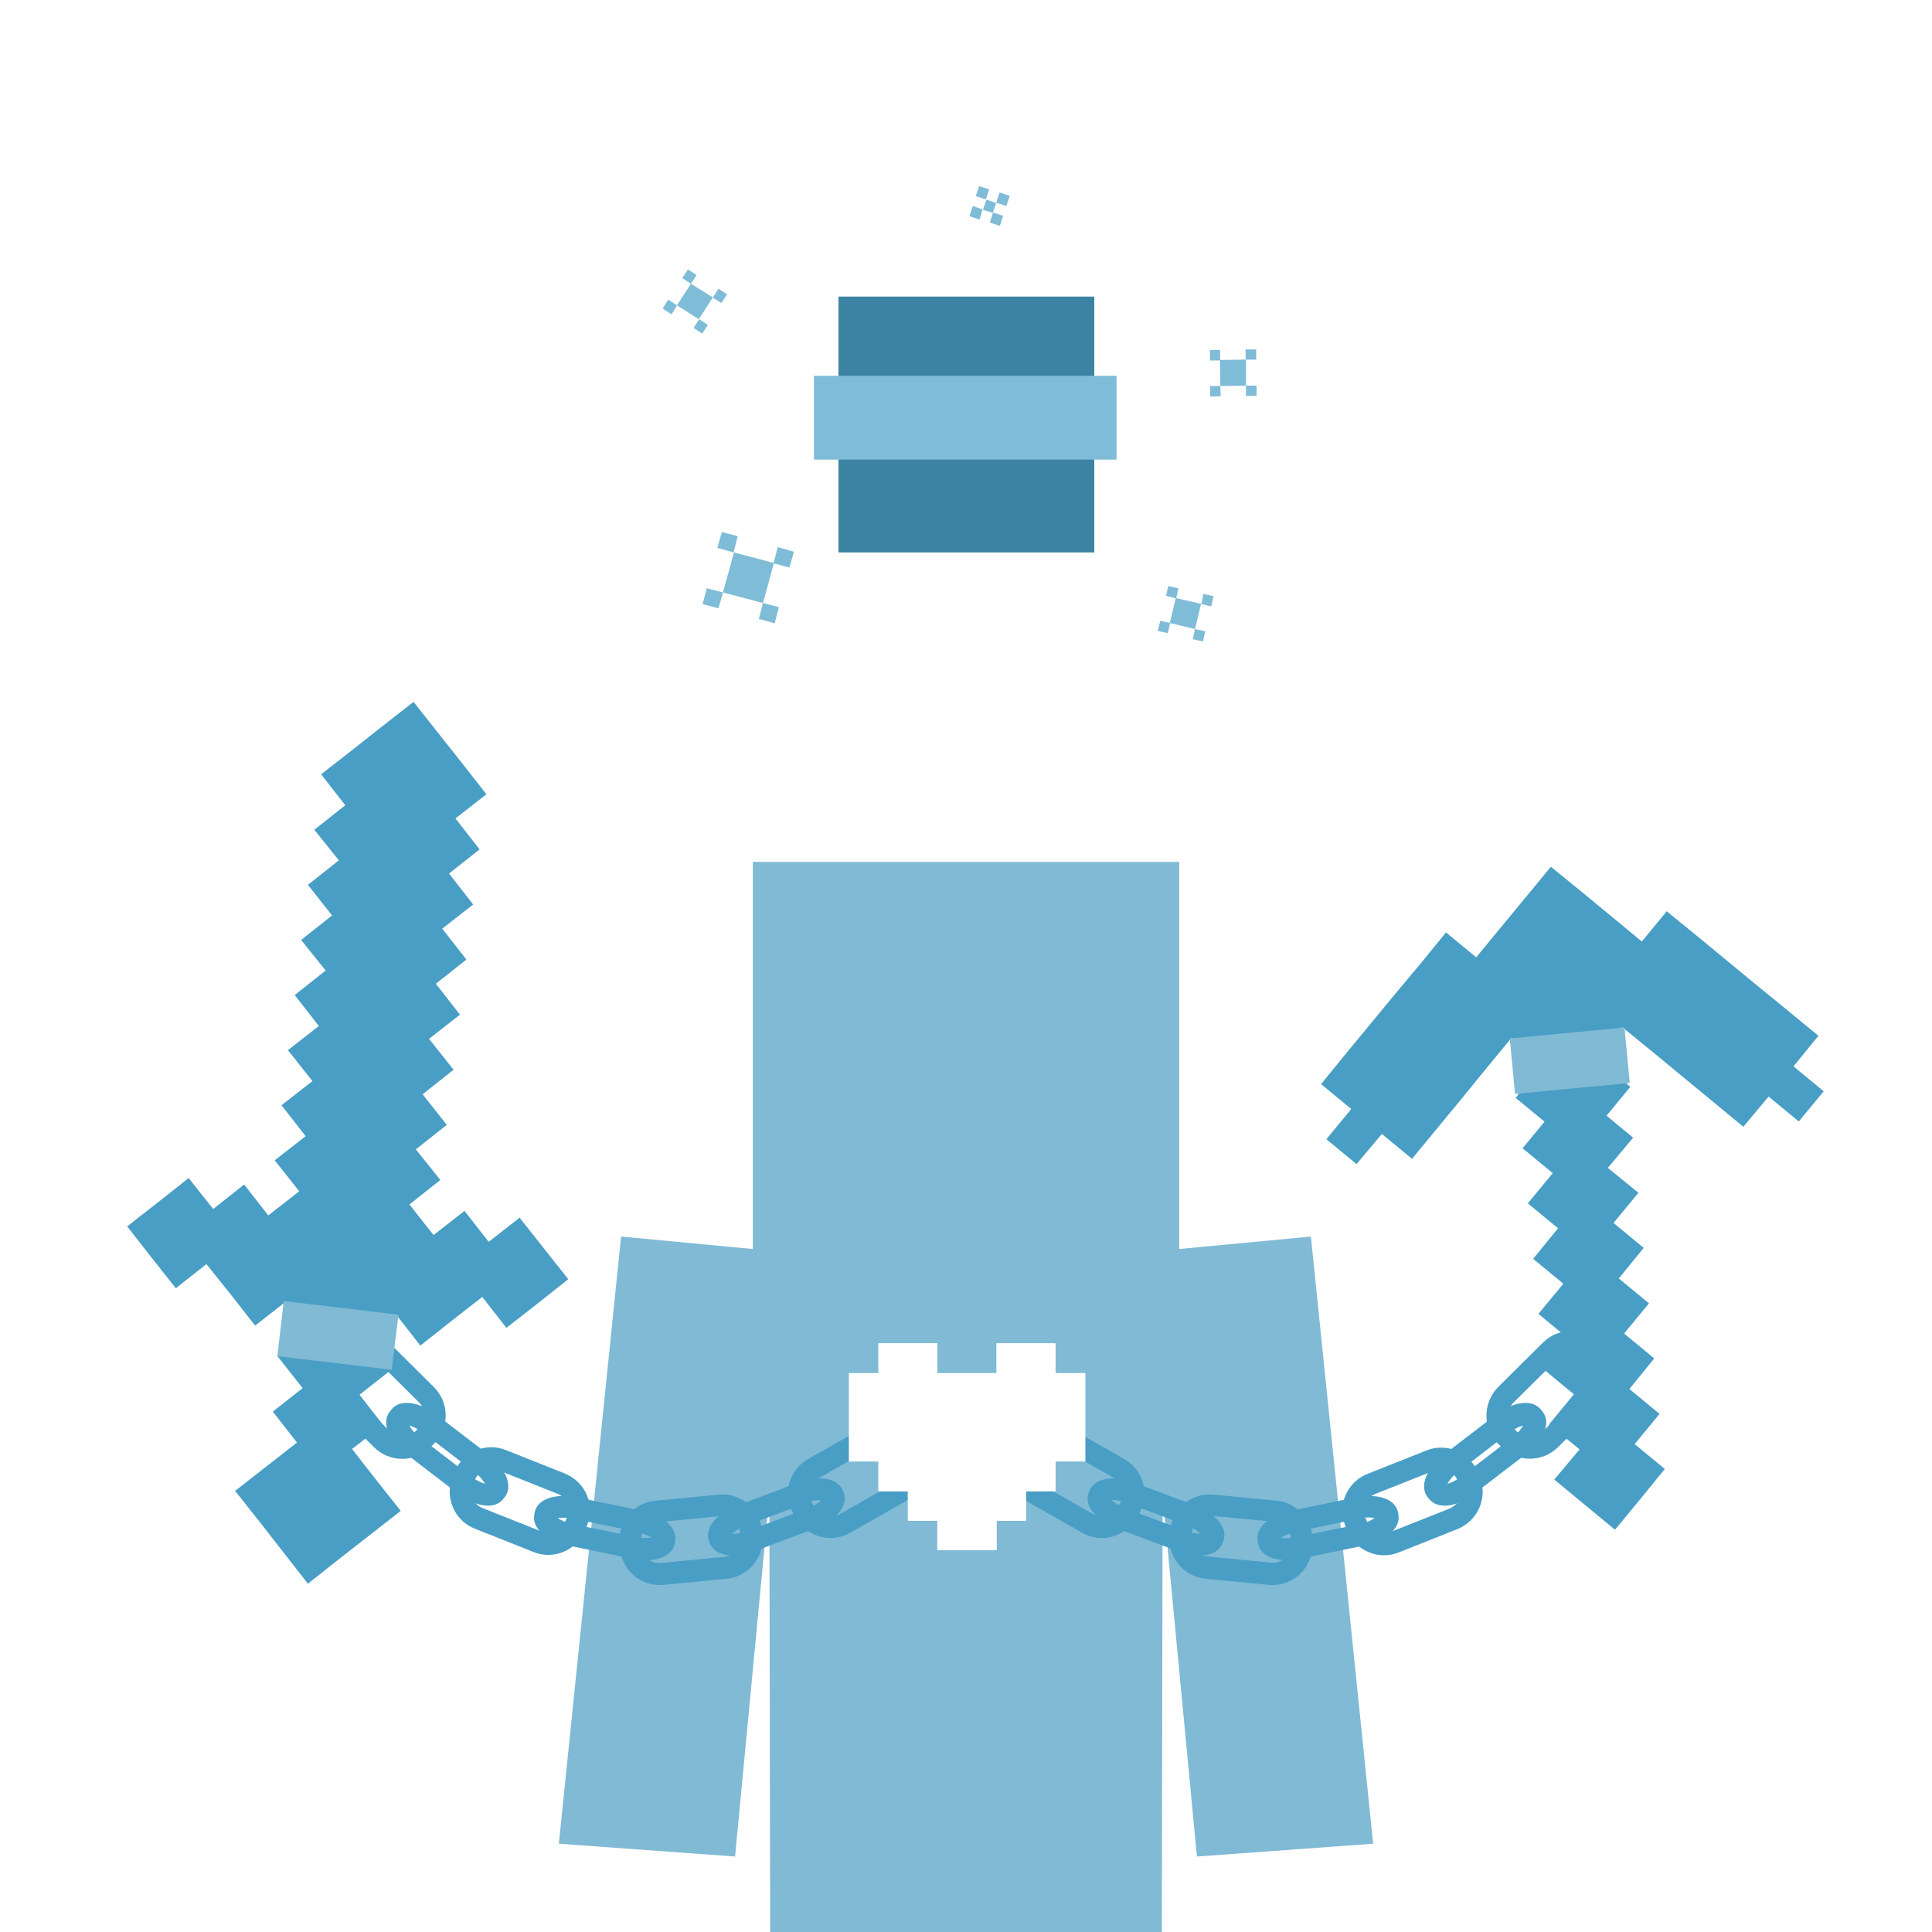 <?xml version="1.0" encoding="utf-8"?>
<!-- Generator: Adobe Illustrator 19.0.0, SVG Export Plug-In . SVG Version: 6.00 Build 0)  -->
<svg version="1.1" id="animi_shamir" xmlns="http://www.w3.org/2000/svg" xmlns:xlink="http://www.w3.org/1999/xlink" x="0px"
	 y="0px" viewBox="0 0 512 512" style="enable-background:new 0 0 512 512;" xml:space="preserve">
<style type="text/css">
	.st0{fill:#FFFFFF;}
	.st1{fill:#3D83A3;}
	.st2{fill:#7FBCD7;}
	.st3{fill:#80BAD5;}
	.st4{fill:#499EC5;}
</style>
<rect class="st0" width="512" height="512"/>
<g id="Shamir_1_">
	<rect id="Cast_1_" x="222.2" y="78.6" class="st1" width="67.8" height="67.8"/>
	<rect id="Band_1_" x="215.7" y="99.6" class="st2" width="80.2" height="22.2"/>
</g>
<g id="Shamir_Particles_1_">
	<g>
		<polygon class="st2" points="310,165.1 311.6,158.5 318.3,160 316.7,166.7 		"/>
		<polygon class="st2" points="316.1,169.4 316.7,166.7 319.4,167.3 318.8,170 		"/>
		<polygon class="st2" points="318.4,160.1 318.9,157.4 321.6,158 321,160.7 		"/>
		<polygon class="st2" points="309,157.9 309.6,155.3 312.3,155.9 311.7,158.6 		"/>
		<polygon class="st2" points="306.8,167.2 307.5,164.5 310.1,165.1 309.5,167.8 		"/>
	</g>
	<g>
		<polygon class="st2" points="191.6,157 194.5,146.4 205.1,149.2 202.2,159.8 		"/>
		<polygon class="st2" points="201.1,164 202.2,159.8 206.4,160.9 205.3,165.2 		"/>
		<polygon class="st2" points="205,149.3 206.1,145 210.4,146.2 209.2,150.4 		"/>
		<polygon class="st2" points="190.1,145.2 191.3,141 195.5,142.1 194.4,146.4 		"/>
		<polygon class="st2" points="186.2,160.1 187.3,155.9 191.6,157 190.4,161.2 		"/>
	</g>
	<g>
		<polygon class="st2" points="179.4,80.9 183.1,75.2 188.9,78.8 185.2,84.6 		"/>
		<polygon class="st2" points="183.8,86.9 185.3,84.6 187.6,86.1 186.1,88.4 		"/>
		<polygon class="st2" points="188.9,78.9 190.4,76.5 192.7,78 191.2,80.3 		"/>
		<polygon class="st2" points="180.8,73.7 182.3,71.4 184.6,72.9 183.1,75.2 		"/>
		<polygon class="st2" points="175.6,81.8 177.1,79.4 179.4,80.9 178,83.3 		"/>
	</g>
	<g>
		<polygon class="st2" points="260.5,55.6 261.4,52.9 264,53.8 263.1,56.4 		"/>
		
			<rect x="259.1" y="49.7" transform="matrix(-0.309 0.951 -0.951 -0.309 389.454 -180.864)" class="st2" width="2.8" height="2.8"/>
		<polygon class="st2" points="264,53.7 264.9,51 267.6,51.9 266.7,54.6 		"/>
		<polygon class="st2" points="256.9,57.3 257.8,54.6 260.4,55.5 259.6,58.2 		"/>
		
			<rect x="262.6" y="56.8" transform="matrix(-0.308 0.951 -0.951 -0.308 400.736 -175.051)" class="st2" width="2.8" height="2.8"/>
	</g>
	<g>
		<polygon class="st2" points="323.3,95.4 330.2,95.3 330.2,102.2 323.4,102.3 		"/>
		<polygon class="st2" points="330.2,102.2 333,102.2 333,104.9 330.2,104.9 		"/>
		<polygon class="st2" points="330.1,92.6 332.9,92.6 332.9,95.3 330.1,95.3 		"/>
		
			<rect x="320.6" y="92.7" transform="matrix(-1 8.598730e-003 -8.598730e-003 -1 644.761 185.466)" class="st2" width="2.7" height="2.8"/>
		<polygon class="st2" points="320.7,102.3 323.4,102.3 323.5,105 320.7,105.1 		"/>
	</g>
</g>
<g>
	<polyline id="XMLID_135_" class="st3" points="307.9,512 308.1,396.4 317.2,492 363.9,488.6 347.4,327.7 312.5,331 312.5,228.4 
		276.7,228.4 261.4,228.4 250.6,228.4 235.3,228.4 199.5,228.4 199.5,331 164.6,327.7 148.1,488.6 194.8,492 203.9,396.4 204.1,512 
			"/>
	<path id="XMLID_465_" class="st4" d="M301.4,397.2"/>
	<g id="XMLID_442_">
		<path id="XMLID_461_" class="st4" d="M87.2,356.7l0.9-0.9c4.1-4.1,10.8-4.2,15,0l11.9,11.8c4.1,4.1,4.2,10.8,0,15l-0.9,0.9
			c-4.1,4.1-10.8,4.2-15,0l-11.9-11.8C83.2,367.6,83.1,360.9,87.2,356.7z M99.1,359.8c-1.9-1.9-4.9-1.9-6.8,0l-0.9,0.9
			c-1.9,1.9-1.9,4.9,0,6.8l11.9,11.8c1.9,1.9,4.9,1.9,6.8,0l0.9-0.9c1.9-1.9,1.9-4.9,0-6.8L99.1,359.8z"/>
		<path id="XMLID_458_" class="st4" d="M164.3,410.5l-0.1-1.3c-0.6-5.8,3.7-11,9.5-11.5l16.7-1.6c5.8-0.6,11,3.7,11.5,9.5l0.1,1.3
			c0.6,5.8-3.7,11-9.5,11.5l-16.7,1.6C170.1,420.6,164.9,416.3,164.3,410.5z M174.2,403.4c-2.6,0.3-4.6,2.6-4.3,5.2l0.1,1.3
			c0.3,2.6,2.6,4.6,5.2,4.3l16.7-1.6c2.6-0.3,4.6-2.6,4.3-5.2l-0.1-1.3c-0.3-2.6-2.6-4.6-5.2-4.3L174.2,403.4z"/>
		<path id="XMLID_455_" class="st4" d="M119.9,391.4l0.5-1.2c2.2-5.4,8.3-8.1,13.7-5.9l15.6,6.2c5.4,2.2,8.1,8.3,5.9,13.7l-0.5,1.2
			c-2.2,5.4-8.3,8.1-13.7,5.9l-15.6-6.2C120.4,403,117.8,396.8,119.9,391.4z M132,389.6c-2.5-1-5.3,0.2-6.2,2.7l-0.5,1.2
			c-1,2.5,0.2,5.3,2.7,6.2l15.6,6.2c2.5,1,5.3-0.2,6.2-2.7l0.5-1.2c1-2.5-0.2-5.3-2.7-6.2L132,389.6z"/>
		<path id="XMLID_452_" class="st4" d="M210.9,402.3l-0.7-1.2c-2.9-5.1-1.1-11.5,3.9-14.4l14.6-8.3c5.1-2.9,11.5-1.1,14.4,3.9
			l0.7,1.2c2.9,5.1,1.1,11.5-3.9,14.4l-14.6,8.3C220.3,409.1,213.8,407.3,210.9,402.3z M217,391.7c-2.3,1.3-3.1,4.3-1.8,6.6l0.7,1.2
			c1.3,2.3,4.3,3.1,6.6,1.8l14.6-8.3c2.3-1.3,3.1-4.3,1.8-6.6l-0.7-1.2c-1.3-2.3-4.3-3.1-6.6-1.8L217,391.7z"/>
		<path id="XMLID_449_" class="st4" d="M103.3,374.1l0.4-0.5c2.2-2.9,7.2-2.3,12.2,1.5l13.3,10.2c4.9,3.8,6.8,8.5,4.6,11.4l-0.4,0.5
			c-2.2,2.9-7.2,2.3-12.2-1.5l-13.3-10.2C102.9,381.7,101,377,103.3,374.1z M125.6,390l-13.3-10.2c-1.6-1.2-3-1.8-3.8-2
			c0.4,0.8,1.3,2,2.9,3.2l13.3,10.2c1.6,1.2,3,1.8,3.8,2C128.1,392.4,127.2,391.2,125.6,390z"/>
		<path id="XMLID_446_" class="st4" d="M188.1,408.9l-0.2-0.5c-1.3-3.4,1.9-7.3,7.7-9.5l15.7-5.9c5.8-2.2,10.8-1.3,12.1,2.1l0.2,0.5
			c1.3,3.4-1.9,7.3-7.7,9.5l-15.7,5.9C194.4,413.2,189.4,412.4,188.1,408.9z M213.4,398.4l-15.7,5.9c-1.9,0.7-3.1,1.6-3.7,2.2
			c0.9,0,2.4-0.1,4.2-0.8l15.7-5.9c1.9-0.7,3.1-1.6,3.7-2.2C216.7,397.5,215.2,397.6,213.4,398.4z"/>
		<path id="XMLID_443_" class="st4" d="M141.6,401.4l0.1-0.6c0.7-3.6,5.5-5.2,11.6-3.9l16.5,3.4c6.1,1.3,9.8,4.7,9.1,8.2l-0.1,0.6
			c-0.7,3.6-5.5,5.2-11.6,3.9l-16.5-3.4C144.6,408.3,140.9,404.9,141.6,401.4z M168.6,405.9l-16.5-3.4c-2-0.4-3.4-0.3-4.3-0.2
			c0.7,0.5,2.1,1.2,4,1.6l16.5,3.4c2,0.4,3.4,0.3,4.3,0.2C171.9,407,170.6,406.4,168.6,405.9z"/>
	</g>
	<g id="XMLID_420_">
		<path id="XMLID_439_" class="st4" d="M424.8,371.7l-11.9,11.8c-4.1,4.1-10.8,4.1-15,0l-0.9-0.9c-4.1-4.1-4.1-10.8,0-15l11.9-11.8
			c4.1-4.1,10.8-4.1,15,0l0.9,0.9C429,360.9,428.9,367.6,424.8,371.7z M401.1,371.7c-1.9,1.9-1.9,4.9,0,6.8l0.9,0.9
			c1.9,1.9,4.9,1.9,6.8,0l11.9-11.8c1.9-1.9,1.9-4.9,0-6.8l-0.9-0.9c-1.9-1.9-4.9-1.9-6.8,0L401.1,371.7z"/>
		<path id="XMLID_436_" class="st4" d="M336.2,420l-16.7-1.6c-5.8-0.6-10.1-5.7-9.5-11.5l0.1-1.3c0.6-5.8,5.7-10.1,11.5-9.5
			l16.7,1.6c5.8,0.6,10.1,5.7,9.5,11.5l-0.1,1.3C347.2,416.3,342,420.6,336.2,420z M321.1,401.7c-2.6-0.3-5,1.7-5.2,4.3l-0.1,1.3
			c-0.3,2.6,1.7,5,4.3,5.2l16.7,1.6c2.6,0.3,5-1.7,5.2-4.3l0.1-1.3c0.3-2.6-1.7-5-4.3-5.2L321.1,401.7z"/>
		<path id="XMLID_433_" class="st4" d="M386.3,405.2l-15.6,6.2c-5.4,2.2-11.6-0.5-13.7-5.9l-0.5-1.2c-2.2-5.4,0.5-11.6,5.9-13.7
			l15.6-6.2c5.4-2.2,11.6,0.5,13.7,5.9l0.5,1.2C394.3,396.8,391.7,403,386.3,405.2z M364.5,395.9c-2.5,1-3.7,3.8-2.7,6.2l0.5,1.2
			c1,2.5,3.8,3.7,6.2,2.7l15.6-6.2c2.5-1,3.7-3.8,2.7-6.2l-0.5-1.2c-1-2.5-3.8-3.7-6.2-2.7L364.5,395.9z"/>
		<path id="XMLID_430_" class="st4" d="M286.8,406.2l-14.6-8.3c-5.1-2.9-6.8-9.4-3.9-14.4l0.7-1.2c2.9-5.1,9.4-6.8,14.4-3.9
			l14.6,8.3c5.1,2.9,6.8,9.4,3.9,14.4l-0.7,1.2C298.3,407.3,291.8,409.1,286.8,406.2z M280.5,383.3c-2.3-1.3-5.2-0.5-6.6,1.8
			l-0.7,1.2c-1.3,2.3-0.5,5.2,1.8,6.6l14.6,8.3c2.3,1.3,5.2,0.5,6.6-1.8l0.7-1.2c1.3-2.3,0.5-5.2-1.8-6.6L280.5,383.3z"/>
		<path id="XMLID_427_" class="st4" d="M404.2,385.5l-13.3,10.2c-4.9,3.8-9.9,4.4-12.2,1.5l-0.4-0.5c-2.2-2.9-0.3-7.6,4.6-11.4
			l13.3-10.2c4.9-3.8,9.9-4.4,12.2-1.5l0.4,0.5C411.1,377,409.2,381.7,404.2,385.5z M383.6,393.2c0.9-0.2,2.2-0.8,3.8-2l13.3-10.2
			c1.6-1.2,2.5-2.4,2.9-3.2c-0.9,0.2-2.2,0.8-3.8,2L386.5,390C384.9,391.2,384,392.4,383.6,393.2z"/>
		<path id="XMLID_424_" class="st4" d="M311.9,411l-15.7-5.9c-5.8-2.2-9-6.1-7.7-9.5l0.2-0.5c1.3-3.4,6.3-4.3,12.1-2.1l15.7,5.9
			c5.8,2.2,9,6.1,7.7,9.5l-0.2,0.5C322.7,412.4,317.7,413.2,311.9,411z M294.5,397.5c0.6,0.6,1.9,1.5,3.7,2.2l15.7,5.9
			c1.9,0.7,3.4,0.9,4.2,0.8c-0.6-0.6-1.9-1.5-3.7-2.2l-15.7-5.9C296.9,397.6,295.4,397.5,294.5,397.5z"/>
		<path id="XMLID_421_" class="st4" d="M361.4,409.6L345,413c-6.1,1.3-10.9-0.3-11.6-3.9l-0.1-0.6c-0.7-3.6,3-7,9.1-8.2l16.5-3.4
			c6.1-1.3,10.9,0.3,11.6,3.9l0.1,0.6C371.2,404.9,367.5,408.3,361.4,409.6z M339.5,407.5c0.9,0.2,2.4,0.3,4.3-0.2l16.5-3.4
			c2-0.4,3.3-1.1,4-1.6c-0.9-0.2-2.4-0.3-4.3,0.2l-16.5,3.4C341.5,406.4,340.2,407,339.5,407.5z"/>
	</g>
	<g id="XMLID_409_">
		<g id="XMLID_413_">
			<g>
				<polygon class="st4" points="473.9,267.9 481.9,274.5 475.3,282.6 483.3,289.2 476.7,297.2 468.7,290.6 462,298.6 454,292 
					446,285.4 438,278.8 429.9,272.2 423.3,280.2 431.3,286.8 424.7,294.8 432.8,301.5 426.1,309.5 434.2,316.1 427.6,324.1 
					435.6,330.7 429,338.8 437,345.4 430.4,353.4 438.4,360 431.8,368.1 439.8,374.7 433.2,382.7 441.2,389.3 434.6,397.4 
					428,405.4 420,398.8 411.9,392.1 418.6,384.1 410.5,377.5 417.1,369.5 409.1,362.9 415.7,354.8 407.7,348.2 414.3,340.2 
					406.3,333.6 412.9,325.5 404.9,318.9 411.5,310.9 403.5,304.3 410.1,296.3 402.1,289.6 408.7,281.6 400.6,275 394,283 
					387.4,291.1 380.8,299.1 374.2,307.1 366.2,300.5 359.5,308.5 351.5,301.9 358.1,293.9 350.1,287.3 356.7,279.2 363.3,271.2 
					369.9,263.2 376.6,255.2 383.2,247.1 391.2,253.7 397.8,245.7 404.4,237.7 411,229.7 419.1,236.3 427.1,242.9 435.1,249.5 
					441.7,241.5 449.8,248.1 457.8,254.7 465.8,261.3 				"/>
			</g>
			<g>
			</g>
		</g>
		
			<rect id="XMLID_412_" x="405.9" y="278.6" transform="matrix(0.772 0.636 -0.636 0.772 279.221 -198.964)" class="st4" width="21.6" height="21.6"/>
		
			<rect id="XMLID_411_" x="404.5" y="264" transform="matrix(0.772 0.636 -0.636 0.772 269.584 -201.41)" class="st4" width="21.6" height="21.6"/>
		<polyline id="XMLID_410_" class="st3" points="400.1,275.2 401.5,289.9 431.9,287 430.5,272.3 		"/>
	</g>
	<g id="XMLID_404_">
		<polygon id="XMLID_408_" class="st4" points="101.4,192.4 93.3,198.8 85.1,205.2 91.5,213.4 83.3,219.9 89.8,228 81.6,234.5 
			88,242.6 79.8,249.1 86.3,257.2 78.1,263.7 84.5,271.9 76.3,278.3 82.8,286.5 74.6,292.9 81,301.1 72.8,307.5 79.3,315.7 
			71.1,322.1 71.1,322.1 64.7,313.9 56.5,320.4 50,312.2 41.9,318.6 33.7,325 40.1,333.2 46.6,341.4 54.7,335 54.7,335 61.2,343.1 
			67.6,351.3 75.8,344.9 82.2,353.1 74,359.5 80.4,367.7 80.4,367.7 72.3,374.1 78.7,382.3 70.5,388.7 62.3,395.1 68.8,403.3 
			75.2,411.5 81.6,419.7 89.8,413.2 98,406.8 106.2,400.4 99.7,392.2 93.3,384 101.5,377.6 95.1,369.4 103.2,363 96.8,354.8 
			105,348.4 111.4,356.6 119.6,350.1 127.8,343.7 134.2,351.9 142.4,345.5 150.6,339 144.1,330.8 137.7,322.7 129.5,329.1 
			129.5,329.1 123.1,320.9 114.9,327.3 108.5,319.2 116.7,312.7 110.2,304.6 118.4,298.1 112,290 112,290 120.2,283.5 113.7,275.3 
			121.9,268.9 115.5,260.7 123.6,254.3 117.2,246.1 125.4,239.7 119,231.5 127.1,225.1 120.7,216.9 128.9,210.5 122.5,202.3 
			116,194.1 109.6,186 		"/>
		
			<rect id="XMLID_407_" x="77.8" y="350.4" transform="matrix(0.618 0.786 -0.786 0.618 317.77 68.256)" class="st4" width="21.6" height="21.6"/>
		
			<rect id="XMLID_406_" x="79.6" y="335.8" transform="matrix(0.618 0.786 -0.786 0.618 306.952 61.302)" class="st4" width="21.6" height="21.6"/>
		<polyline id="XMLID_405_" class="st3" points="75.2,344.8 73.5,359.4 103.8,363 105.6,348.4 		"/>
	</g>
	<g id="XMLID_400_">
		<g id="XMLID_402_">
			<polygon id="XMLID_403_" class="st0" points="287.6,371.7 287.6,363.9 279.7,363.9 279.7,356 271.9,356 264.1,356 264.1,363.9 
				256.3,363.9 248.4,363.9 248.4,356 240.6,356 232.8,356 232.8,363.9 225,363.9 225,371.7 225,379.5 225,387.3 232.8,387.3 
				232.8,395.2 240.6,395.2 240.6,403 248.4,403 248.4,410.8 256.3,410.8 264.1,410.8 264.1,403 271.9,403 271.9,395.2 279.7,395.2 
				279.7,387.3 287.6,387.3 287.6,379.5 			"/>
		</g>
		<polygon id="XMLID_401_" class="st0" points="279.7,363.9 279.7,356 264.1,356 264.1,363.9 248.4,363.9 248.4,356 232.8,356 
			232.8,363.9 225,363.9 225,387.3 232.8,387.3 232.8,395.2 240.6,395.2 240.6,403 248.4,403 248.4,410.8 264.1,410.8 264.1,403 
			271.9,403 271.9,395.2 279.7,395.2 279.7,387.3 287.6,387.3 287.6,363.9 		"/>
	</g>
</g>
</svg>
